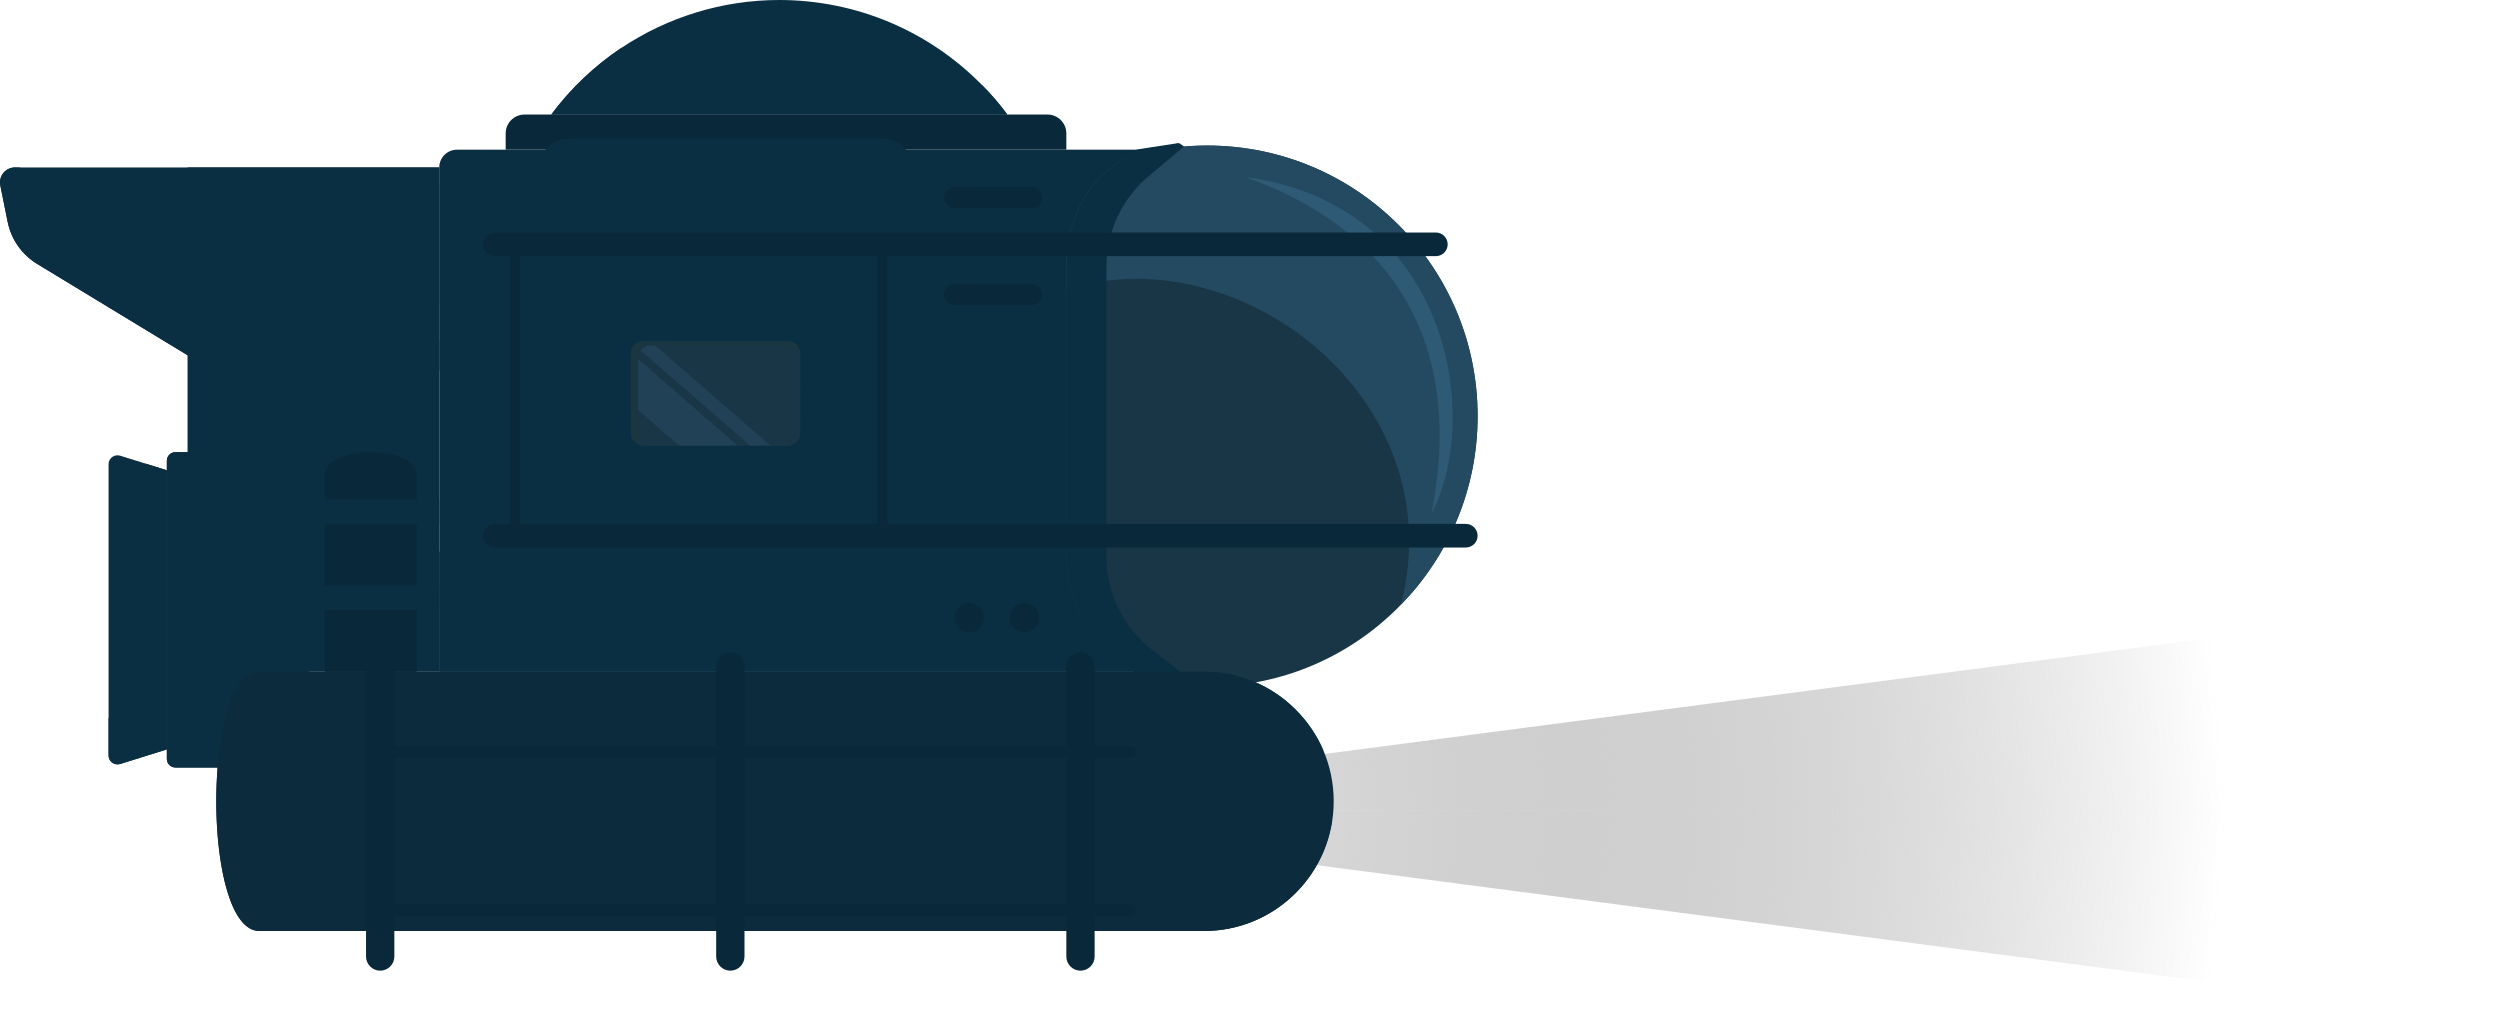 <svg width="358" height="146" viewBox="0 0 358 146" fill="none" xmlns="http://www.w3.org/2000/svg">
<path d="M183.594 108.76L357.594 86.001V116.001H183.594V108.76Z" fill="url(#paint0_linear_2019_35)"/>
<path d="M183.594 123.242L357.594 146.001V116.001H183.594V123.242Z" fill="url(#paint1_linear_2019_35)"/>
<path d="M26.856 96.186H62.899V23.977H26.856V96.186Z" fill="#0B2F42"/>
<path d="M23.891 65.979V108.677C23.891 109.36 24.443 109.911 25.139 109.911H42.846C43.644 109.911 44.268 109.273 44.268 108.489V66.168C44.268 65.384 43.644 64.745 42.846 64.745H25.139C24.443 64.745 23.891 65.297 23.891 65.979Z" fill="#0B2F42"/>
<path d="M15.546 66.473V108.185C15.546 109.041 16.373 109.65 17.2 109.404L23.891 107.314V67.344L20.785 66.371L17.2 65.254C16.373 65.007 15.546 65.617 15.546 66.473Z" fill="#0B2F42"/>
<path d="M15.546 102.8V108.185C15.546 109.041 16.373 109.65 17.2 109.404L23.891 107.314V67.344L20.785 66.371C22.454 72.946 21.932 80.087 21.932 89.825C21.932 97.953 18.956 102.524 15.546 102.8Z" fill="#0B2F42"/>
<path d="M46.517 68.011V96.182H59.638V68.011C59.638 66.226 57.432 65.166 54.819 64.847C51.075 64.397 46.517 65.442 46.517 68.011Z" fill="#092839"/>
<path d="M46.517 87.241V96.182H59.638V68.011C59.638 66.226 57.432 65.166 54.819 64.847C59.551 71.755 59.754 90.855 54.442 90.608C50.886 90.449 48.143 88.649 46.517 87.241Z" fill="#092839"/>
<path d="M0.045 26.56L1.09 31.741C1.598 34.281 3.137 36.473 5.343 37.808L27.795 51.436C29.551 52.51 31.583 53.076 33.644 53.076H62.903V23.977H2.15C0.785 23.977 -0.23 25.225 0.045 26.56Z" fill="#0B2F42"/>
<path d="M0.045 26.56L1.09 31.741C1.598 34.281 3.137 36.473 5.343 37.808L27.795 51.436C29.551 52.51 31.583 53.076 33.644 53.076H62.903V48.824C36.362 48.332 32.483 49.216 19.711 42.989C7.2 36.879 0.103 30.464 2.875 23.977H2.15C0.785 23.977 -0.23 25.225 0.045 26.56Z" fill="#0B2F42"/>
<path d="M62.899 26.315H11.913C10.772 26.315 9.918 27.058 10.143 27.855L11.018 30.955C11.444 32.467 12.74 33.782 14.591 34.582L33.431 42.718C34.911 43.358 36.609 43.696 38.341 43.696H62.899V26.315Z" fill="#0B2F42"/>
<path d="M75.113 16.402H149.997C151.489 16.402 152.698 17.611 152.698 19.103V21.433H72.412V19.103C72.412 17.611 73.623 16.402 75.113 16.402Z" fill="#092839"/>
<path d="M62.903 23.977V96.182H166.907L165.92 79.099L162.596 21.437H65.443C64.035 21.437 62.903 22.569 62.903 23.977Z" fill="#0B2F42"/>
<path d="M62.903 78.892V96.182H166.907L166.46 88.44C155.818 89.822 75.138 104.885 62.903 78.892Z" fill="#0B2F42"/>
<path d="M152.698 37.823V79.549C152.698 84.817 154.904 89.795 158.678 93.017L163.583 97.212C165.992 97.821 168.489 98.17 171.043 98.3C171.638 98.329 172.248 98.344 172.843 98.344C183.757 98.344 193.612 93.83 200.636 86.573C207.428 79.592 211.594 70.072 211.594 59.593C211.594 38.185 194.25 20.842 172.843 20.842C171.203 20.842 169.592 20.944 168.01 21.147C165.557 21.451 163.162 21.974 160.869 22.729L158.416 24.572C154.788 27.794 152.698 32.685 152.698 37.823Z" fill="#193647"/>
<path d="M152.698 37.822V41.494C177.037 33.57 208.212 56.835 200.636 86.573C207.428 79.592 211.594 70.071 211.594 59.593C211.594 38.185 194.25 20.842 172.843 20.842C171.203 20.842 169.592 20.943 168.01 21.146C165.557 21.451 163.162 21.974 160.869 22.729L158.416 24.572C154.788 27.794 152.698 32.685 152.698 37.822Z" fill="#244A61"/>
<path d="M204.97 73.569C212.226 59.943 207.71 29.273 178.361 25.353C201.681 33.705 209.404 51.638 204.97 73.569Z" fill="#2F5A75"/>
<path d="M153.535 38.209V79.673C153.535 84.917 155.733 89.853 159.481 93.06L164.359 97.234L167.23 99.694H173.557L171.77 98.302L165.004 93.06C160.859 89.853 158.442 84.917 158.442 79.673V38.209C158.442 33.098 160.741 28.25 164.711 25.043L168.753 21.644L169.558 20.97L168.822 20.476L161.65 23.211L159.219 25.043C155.615 28.25 153.535 33.098 153.535 38.209Z" fill="#0B2F42"/>
<path d="M152.698 37.822V79.547C152.698 84.824 154.908 89.79 158.682 93.018L163.59 97.218L166.478 99.694H172.845L171.047 98.294L164.238 93.018C160.068 89.79 157.635 84.824 157.635 79.547V37.822C157.635 32.678 159.949 27.8 163.943 24.573L168.011 21.153L168.822 20.476L162.602 21.433L160.863 22.729L158.416 24.573C154.791 27.8 152.698 32.678 152.698 37.822Z" fill="#0B2F42"/>
<path d="M82.694 19.87H126.475C128.813 19.87 130.708 21.765 130.708 24.104V90.542C130.708 92.88 128.813 94.775 126.475 94.775H82.694C80.356 94.775 78.46 92.88 78.46 90.542V24.104C78.46 21.765 80.356 19.87 82.694 19.87Z" fill="#0B2F42"/>
<path d="M77.17 24.107V90.535C77.17 92.887 79.071 94.773 81.408 94.773H125.181C127.517 94.773 129.418 92.887 129.418 90.535V24.107C129.418 21.771 127.517 19.869 125.181 19.869H81.408C79.071 19.869 77.17 21.771 77.17 24.107Z" fill="#0B2F42"/>
<path d="M77.17 87.981V90.535C77.17 92.887 79.071 94.773 81.408 94.773H125.181C127.517 94.773 129.418 92.887 129.418 90.535V77.198C125.311 85.891 114.731 90.535 97.402 90.535C86.168 90.535 80.261 89.244 77.17 87.981Z" fill="#0B2F42"/>
<path d="M115.872 44.623C118.204 44.623 120.094 46.513 120.094 48.845V63.782C120.094 66.115 118.204 68.006 115.872 68.006H114.552H91.662H90.342C88.155 68.006 86.356 66.341 86.141 64.209C86.128 64.068 86.12 63.926 86.12 63.782V48.845C86.12 46.513 88.01 44.623 90.342 44.623H91.651H91.662H114.552H115.872Z" fill="#0B2F42"/>
<path d="M90.342 68.006H114.552C116.885 68.006 118.776 66.115 118.776 63.782V48.845C118.776 46.513 116.885 44.623 114.552 44.623H90.342C88.01 44.623 86.12 46.513 86.12 48.845V63.782C86.12 66.115 88.01 68.006 90.342 68.006Z" fill="#0B2F42"/>
<path d="M133.047 25.669C133.484 25.669 133.838 25.315 133.838 24.879C133.838 24.443 133.484 24.088 133.047 24.088C132.61 24.088 132.256 24.443 132.256 24.879C132.256 25.315 132.61 25.669 133.047 25.669Z" fill="#0B2F42"/>
<path d="M133.047 29.998C133.484 29.998 133.838 29.644 133.838 29.209C133.838 28.772 133.484 28.418 133.047 28.418C132.61 28.418 132.256 28.772 132.256 29.209C132.256 29.644 132.61 29.998 133.047 29.998Z" fill="#0B2F42"/>
<path d="M133.047 34.328C133.484 34.328 133.838 33.975 133.838 33.539C133.838 33.102 133.484 32.748 133.047 32.748C132.61 32.748 132.256 33.102 132.256 33.539C132.256 33.975 132.61 34.328 133.047 34.328Z" fill="#0B2F42"/>
<path d="M133.047 38.658C133.484 38.658 133.838 38.304 133.838 37.867C133.838 37.43 133.484 37.076 133.047 37.076C132.61 37.076 132.256 37.43 132.256 37.867C132.256 38.304 132.61 38.658 133.047 38.658Z" fill="#0B2F42"/>
<path d="M133.047 42.988C133.484 42.988 133.838 42.634 133.838 42.197C133.838 41.76 133.484 41.406 133.047 41.406C132.61 41.406 132.256 41.76 132.256 42.197C132.256 42.634 132.61 42.988 133.047 42.988Z" fill="#0B2F42"/>
<path d="M133.047 47.317C133.484 47.317 133.838 46.963 133.838 46.526C133.838 46.09 133.484 45.735 133.047 45.735C132.61 45.735 132.256 46.09 132.256 46.526C132.256 46.963 132.61 47.317 133.047 47.317Z" fill="#0B2F42"/>
<path d="M133.047 51.647C133.484 51.647 133.838 51.292 133.838 50.855C133.838 50.419 133.484 50.066 133.047 50.066C132.61 50.066 132.256 50.419 132.256 50.855C132.256 51.292 132.61 51.647 133.047 51.647Z" fill="#0B2F42"/>
<path d="M133.047 55.976C133.484 55.976 133.838 55.621 133.838 55.185C133.838 54.749 133.484 54.395 133.047 54.395C132.61 54.395 132.256 54.749 132.256 55.185C132.256 55.621 132.61 55.976 133.047 55.976Z" fill="#0B2F42"/>
<path d="M133.047 60.306C133.484 60.306 133.838 59.952 133.838 59.515C133.838 59.079 133.484 58.725 133.047 58.725C132.61 58.725 132.256 59.079 132.256 59.515C132.256 59.952 132.61 60.306 133.047 60.306Z" fill="#0B2F42"/>
<path d="M133.047 64.635C133.484 64.635 133.838 64.281 133.838 63.845C133.838 63.408 133.484 63.054 133.047 63.054C132.61 63.054 132.256 63.408 132.256 63.845C132.256 64.281 132.61 64.635 133.047 64.635Z" fill="#0B2F42"/>
<path d="M133.047 68.964C133.484 68.964 133.838 68.611 133.838 68.174C133.838 67.737 133.484 67.383 133.047 67.383C132.61 67.383 132.256 67.737 132.256 68.174C132.256 68.611 132.61 68.964 133.047 68.964Z" fill="#0B2F42"/>
<path d="M133.047 73.295C133.484 73.295 133.838 72.941 133.838 72.504C133.838 72.067 133.484 71.713 133.047 71.713C132.61 71.713 132.256 72.067 132.256 72.504C132.256 72.941 132.61 73.295 133.047 73.295Z" fill="#0B2F42"/>
<path d="M133.047 77.624C133.484 77.624 133.838 77.27 133.838 76.833C133.838 76.396 133.484 76.042 133.047 76.042C132.61 76.042 132.256 76.396 132.256 76.833C132.256 77.27 132.61 77.624 133.047 77.624Z" fill="#0B2F42"/>
<path d="M133.047 81.953C133.484 81.953 133.838 81.599 133.838 81.162C133.838 80.725 133.484 80.371 133.047 80.371C132.61 80.371 132.256 80.725 132.256 81.162C132.256 81.599 132.61 81.953 133.047 81.953Z" fill="#0B2F42"/>
<path d="M133.047 86.283C133.484 86.283 133.838 85.929 133.838 85.492C133.838 85.055 133.484 84.701 133.047 84.701C132.61 84.701 132.256 85.055 132.256 85.492C132.256 85.929 132.61 86.283 133.047 86.283Z" fill="#0B2F42"/>
<path d="M133.047 90.612C133.484 90.612 133.838 90.258 133.838 89.821C133.838 89.385 133.484 89.032 133.047 89.032C132.61 89.032 132.256 89.385 132.256 89.821C132.256 90.258 132.61 90.612 133.047 90.612Z" fill="#0B2F42"/>
<path d="M133.047 94.942C133.484 94.942 133.838 94.588 133.838 94.151C133.838 93.716 133.484 93.362 133.047 93.362C132.61 93.362 132.256 93.716 132.256 94.151C132.256 94.588 132.61 94.942 133.047 94.942Z" fill="#0B2F42"/>
<path d="M90.319 50.623V62.002C90.319 62.873 90.943 63.599 91.756 63.773L92.119 63.802H112.772C113.773 63.802 114.571 63.004 114.571 62.002L114.586 50.638C114.586 50.232 114.441 49.854 114.208 49.55C113.889 49.114 113.367 48.838 112.786 48.838L92.119 48.824C91.132 48.824 90.319 49.637 90.319 50.623Z" fill="#1A3741"/>
<path d="M91.379 51.291V62.67C91.379 63.091 91.524 63.468 91.756 63.773L92.119 63.802H112.772C113.773 63.802 114.571 63.004 114.571 62.002L114.586 50.638C114.586 50.232 114.441 49.854 114.208 49.55L113.845 49.506L93.846 49.492H93.178C92.598 49.492 92.075 49.767 91.756 50.203C91.509 50.507 91.379 50.885 91.379 51.291Z" fill="#193647"/>
<path d="M136.696 29.827H147.701C148.533 29.827 149.213 29.146 149.213 28.316C149.213 27.485 148.533 26.804 147.701 26.804H136.696C135.864 26.804 135.183 27.485 135.183 28.316C135.183 29.146 135.864 29.827 136.696 29.827Z" fill="#092839"/>
<path d="M136.696 43.696H147.701C148.533 43.696 149.213 43.016 149.213 42.184C149.213 41.352 148.533 40.672 147.701 40.672H136.696C135.864 40.672 135.183 41.352 135.183 42.184C135.183 43.016 135.864 43.696 136.696 43.696Z" fill="#092839"/>
<path d="M144.585 88.44C144.585 89.601 145.525 90.543 146.687 90.543C147.849 90.543 148.79 89.601 148.79 88.44C148.79 87.279 147.849 86.337 146.687 86.337C145.525 86.337 144.585 87.279 144.585 88.44Z" fill="#092839"/>
<path d="M136.716 88.44C136.716 89.601 137.656 90.543 138.819 90.543C139.98 90.543 140.92 89.601 140.92 88.44C140.92 87.279 139.98 86.337 138.819 86.337C137.656 86.337 136.716 87.279 136.716 88.44Z" fill="#092839"/>
<path d="M70.881 36.681H205.614C206.546 36.681 207.308 35.919 207.308 34.988C207.308 34.057 206.546 33.295 205.614 33.295H70.881C69.949 33.295 69.187 34.057 69.187 34.988C69.187 35.919 69.949 36.681 70.881 36.681Z" fill="#092839"/>
<path d="M70.881 78.406H209.9C210.832 78.406 211.594 77.644 211.594 76.714C211.594 75.782 210.832 75.02 209.9 75.02H70.881C69.95 75.02 69.188 75.782 69.188 76.714C69.188 77.644 69.95 78.406 70.881 78.406Z" fill="#092839"/>
<path d="M126.355 76.714C126.754 76.714 127.08 76.387 127.08 75.988V35.713C127.08 35.314 126.754 34.988 126.355 34.988C125.956 34.988 125.629 35.314 125.629 35.713V75.988C125.629 76.387 125.956 76.714 126.355 76.714Z" fill="#092839"/>
<path d="M73.784 76.714C74.183 76.714 74.51 76.387 74.51 75.988V35.713C74.51 35.314 74.183 34.988 73.784 34.988C73.385 34.988 73.058 35.314 73.058 35.713V75.988C73.058 76.387 73.385 76.714 73.784 76.714Z" fill="#092839"/>
<path d="M78.941 16.4H144.251C143.148 14.905 141.944 13.498 140.637 12.191C133.047 4.441 122.612 0 111.596 0C103.439 0 95.588 2.453 88.969 6.865C85.152 9.419 81.756 12.627 78.941 16.4Z" fill="#0B2F42"/>
<path d="M44.272 75.02H62.899V71.513H44.272V75.02Z" fill="#0B2F42"/>
<path d="M44.272 87.327H62.899V83.821H44.272V87.327Z" fill="#0B2F42"/>
<path d="M36.198 60.082H57.095C58.263 60.082 59.209 59.134 59.209 57.966V53.069H34.084V57.966C34.084 59.134 35.03 60.082 36.198 60.082Z" fill="#0B2F42"/>
<path d="M38.094 58.809H55.198C56.154 58.809 56.931 58.034 56.931 57.077V53.069H36.362V57.077C36.362 58.034 37.137 58.809 38.094 58.809Z" fill="#0B2F42"/>
<path d="M23.891 65.979V108.677C23.891 109.36 24.443 109.911 25.139 109.911H42.846C43.644 109.911 44.268 109.273 44.268 108.489V66.168C44.268 65.384 43.644 64.745 42.846 64.745H41.177C42.526 68.983 41.772 80.318 41.772 89.825C41.772 100.1 34.355 103.162 29.755 101.624C25.546 100.231 25.734 72.844 27.853 64.745H25.139C24.443 64.745 23.891 65.297 23.891 65.979Z" fill="#0B2F42"/>
<path d="M93.178 49.492H93.846L110.319 63.802H107.416L91.756 50.203C92.075 49.767 92.598 49.492 93.178 49.492ZM105.616 63.802H97.228L91.379 58.722V51.436L105.616 63.802Z" fill="#214156"/>
<path d="M37.142 133.32H172.422C182.668 133.32 190.985 125.004 190.985 114.758C190.985 112.189 190.462 109.736 189.533 107.515L189.519 107.486C188.575 105.28 187.211 103.292 185.542 101.623C182.189 98.256 177.545 96.18 172.422 96.18H37.142C28.913 96.18 28.913 133.32 37.142 133.32Z" fill="#0C2C3D"/>
<path d="M42.904 96.18C55.559 100.868 90.914 102.116 132.263 102.116C173.176 102.116 184.323 102.334 189.519 107.486C188.575 105.28 187.211 103.292 185.542 101.623C182.189 98.256 177.545 96.18 172.422 96.18H42.904Z" fill="#0C2C3D"/>
<path d="M36.358 96.306C34.624 107.304 36.467 123.466 41.895 123.466H177.172C182.539 123.466 187.359 121.176 190.749 117.534C189.402 126.463 181.719 133.316 172.414 133.316H37.137C29.181 133.316 28.923 98.576 36.358 96.306Z" fill="#0C2C3D"/>
<path d="M154.726 139C155.84 139 156.752 138.089 156.752 136.974V95.431C156.752 94.316 155.84 93.404 154.726 93.404C153.611 93.404 152.698 94.316 152.698 95.431V136.974C152.698 138.089 153.611 139 154.726 139Z" fill="#092839"/>
<path d="M104.584 139C105.699 139 106.612 138.089 106.612 136.974V95.431C106.612 94.316 105.699 93.404 104.584 93.404C103.47 93.404 102.557 94.316 102.557 95.431V136.974C102.557 138.089 103.47 139 104.584 139Z" fill="#092839"/>
<path d="M54.443 139C55.558 139 56.471 138.089 56.471 136.974V95.431C56.471 94.316 55.558 93.404 54.443 93.404C53.328 93.404 52.416 94.316 52.416 95.431V136.974C52.416 138.089 53.328 139 54.443 139Z" fill="#092839"/>
<path d="M53.918 108.522H161.926C162.391 108.522 162.772 108.142 162.772 107.676C162.772 107.21 162.391 106.83 161.926 106.83H53.918C53.452 106.83 53.072 107.21 53.072 107.676C53.072 108.142 53.452 108.522 53.918 108.522Z" fill="#092839"/>
<path d="M53.918 131.181H161.926C162.391 131.181 162.772 130.799 162.772 130.333C162.772 129.867 162.391 129.487 161.926 129.487H53.918C53.452 129.487 53.072 129.867 53.072 130.333C53.072 130.799 53.452 131.181 53.918 131.181Z" fill="#092839"/>
<path d="M114.079 47.203C114.079 47.66 114.449 48.03 114.905 48.03C115.362 48.03 115.731 47.66 115.731 47.203C115.731 46.747 115.362 46.377 114.905 46.377C114.449 46.377 114.079 46.747 114.079 47.203Z" fill="#0B2F42"/>
<path d="M88.787 47.203C88.787 47.66 89.157 48.03 89.612 48.03C90.07 48.03 90.44 47.66 90.44 47.203C90.44 46.747 90.07 46.377 89.612 46.377C89.157 46.377 88.787 46.747 88.787 47.203Z" fill="#0B2F42"/>
<path d="M87.447 53.317C87.447 53.774 87.816 54.145 88.273 54.145C88.728 54.145 89.099 53.774 89.099 53.317C89.099 52.861 88.728 52.492 88.273 52.492C87.816 52.492 87.447 52.861 87.447 53.317Z" fill="#0B2F42"/>
<path d="M87.447 59.431C87.447 59.889 87.816 60.259 88.273 60.259C88.728 60.259 89.099 59.889 89.099 59.431C89.099 58.976 88.728 58.606 88.273 58.606C87.816 58.606 87.447 58.976 87.447 59.431Z" fill="#0B2F42"/>
<path d="M115.57 53.317C115.57 53.774 115.94 54.145 116.397 54.145C116.853 54.145 117.223 53.774 117.223 53.317C117.223 52.861 116.853 52.492 116.397 52.492C115.94 52.492 115.57 52.861 115.57 53.317Z" fill="#0B2F42"/>
<path d="M115.57 59.431C115.57 59.889 115.94 60.259 116.397 60.259C116.853 60.259 117.223 59.889 117.223 59.431C117.223 58.976 116.853 58.606 116.397 58.606C115.94 58.606 115.57 58.976 115.57 59.431Z" fill="#0B2F42"/>
<path d="M94.656 47.203C94.656 47.66 95.026 48.03 95.483 48.03C95.939 48.03 96.309 47.66 96.309 47.203C96.309 46.747 95.939 46.377 95.483 46.377C95.026 46.377 94.656 46.747 94.656 47.203Z" fill="#0B2F42"/>
<path d="M101.352 47.203C101.352 47.66 101.722 48.03 102.178 48.03C102.635 48.03 103.005 47.66 103.005 47.203C103.005 46.747 102.635 46.377 102.178 46.377C101.722 46.377 101.352 46.747 101.352 47.203Z" fill="#0B2F42"/>
<path d="M108.047 47.203C108.047 47.66 108.417 48.03 108.875 48.03C109.33 48.03 109.7 47.66 109.7 47.203C109.7 46.747 109.33 46.377 108.875 46.377C108.417 46.377 108.047 46.747 108.047 47.203Z" fill="#0B2F42"/>
<path d="M94.656 65.546C94.656 66.003 95.026 66.373 95.483 66.373C95.939 66.373 96.309 66.003 96.309 65.546C96.309 65.09 95.939 64.72 95.483 64.72C95.026 64.72 94.656 65.09 94.656 65.546Z" fill="#0B2F42"/>
<path d="M101.352 65.546C101.352 66.003 101.722 66.373 102.178 66.373C102.635 66.373 103.005 66.003 103.005 65.546C103.005 65.09 102.635 64.72 102.178 64.72C101.722 64.72 101.352 65.09 101.352 65.546Z" fill="#0B2F42"/>
<path d="M108.047 65.546C108.047 66.003 108.417 66.373 108.875 66.373C109.33 66.373 109.7 66.003 109.7 65.546C109.7 65.09 109.33 64.72 108.875 64.72C108.417 64.72 108.047 65.09 108.047 65.546Z" fill="#0B2F42"/>
<path d="M114.079 65.546C114.079 66.003 114.449 66.373 114.905 66.373C115.362 66.373 115.731 66.003 115.731 65.546C115.731 65.09 115.362 64.72 114.905 64.72C114.449 64.72 114.079 65.09 114.079 65.546Z" fill="#0B2F42"/>
<path d="M88.787 65.546C88.787 66.003 89.157 66.373 89.612 66.373C90.07 66.373 90.44 66.003 90.44 65.546C90.44 65.09 90.07 64.72 89.612 64.72C89.157 64.72 88.787 65.09 88.787 65.546Z" fill="#0B2F42"/>
<path d="M65.802 25.669C66.237 25.669 66.591 25.315 66.591 24.879C66.591 24.443 66.237 24.088 65.802 24.088C65.365 24.088 65.01 24.443 65.01 24.879C65.01 25.315 65.365 25.669 65.802 25.669Z" fill="#0B2F42"/>
<path d="M65.802 29.998C66.237 29.998 66.591 29.644 66.591 29.209C66.591 28.772 66.237 28.418 65.802 28.418C65.365 28.418 65.01 28.772 65.01 29.209C65.01 29.644 65.365 29.998 65.802 29.998Z" fill="#0B2F42"/>
<path d="M65.802 34.328C66.237 34.328 66.591 33.975 66.591 33.539C66.591 33.102 66.237 32.748 65.802 32.748C65.365 32.748 65.01 33.102 65.01 33.539C65.01 33.975 65.365 34.328 65.802 34.328Z" fill="#0B2F42"/>
<path d="M65.802 38.658C66.237 38.658 66.591 38.304 66.591 37.867C66.591 37.43 66.237 37.076 65.802 37.076C65.365 37.076 65.01 37.43 65.01 37.867C65.01 38.304 65.365 38.658 65.802 38.658Z" fill="#0B2F42"/>
<path d="M65.802 42.988C66.237 42.988 66.591 42.634 66.591 42.197C66.591 41.76 66.237 41.406 65.802 41.406C65.365 41.406 65.01 41.76 65.01 42.197C65.01 42.634 65.365 42.988 65.802 42.988Z" fill="#0B2F42"/>
<path d="M65.802 47.317C66.237 47.317 66.591 46.963 66.591 46.526C66.591 46.09 66.237 45.735 65.802 45.735C65.365 45.735 65.01 46.09 65.01 46.526C65.01 46.963 65.365 47.317 65.802 47.317Z" fill="#0B2F42"/>
<path d="M65.802 51.647C66.237 51.647 66.591 51.292 66.591 50.855C66.591 50.419 66.237 50.066 65.802 50.066C65.365 50.066 65.01 50.419 65.01 50.855C65.01 51.292 65.365 51.647 65.802 51.647Z" fill="#0B2F42"/>
<path d="M65.802 55.976C66.237 55.976 66.591 55.621 66.591 55.185C66.591 54.749 66.237 54.395 65.802 54.395C65.365 54.395 65.01 54.749 65.01 55.185C65.01 55.621 65.365 55.976 65.802 55.976Z" fill="#0B2F42"/>
<path d="M65.802 60.306C66.237 60.306 66.591 59.952 66.591 59.515C66.591 59.079 66.237 58.725 65.802 58.725C65.365 58.725 65.01 59.079 65.01 59.515C65.01 59.952 65.365 60.306 65.802 60.306Z" fill="#0B2F42"/>
<path d="M65.802 64.635C66.237 64.635 66.591 64.281 66.591 63.845C66.591 63.408 66.237 63.054 65.802 63.054C65.365 63.054 65.01 63.408 65.01 63.845C65.01 64.281 65.365 64.635 65.802 64.635Z" fill="#0B2F42"/>
<path d="M65.802 68.964C66.237 68.964 66.591 68.611 66.591 68.174C66.591 67.737 66.237 67.383 65.802 67.383C65.365 67.383 65.01 67.737 65.01 68.174C65.01 68.611 65.365 68.964 65.802 68.964Z" fill="#0B2F42"/>
<path d="M65.802 73.295C66.237 73.295 66.591 72.941 66.591 72.504C66.591 72.067 66.237 71.713 65.802 71.713C65.365 71.713 65.01 72.067 65.01 72.504C65.01 72.941 65.365 73.295 65.802 73.295Z" fill="#0B2F42"/>
<path d="M65.802 77.624C66.237 77.624 66.591 77.27 66.591 76.833C66.591 76.396 66.237 76.042 65.802 76.042C65.365 76.042 65.01 76.396 65.01 76.833C65.01 77.27 65.365 77.624 65.802 77.624Z" fill="#0B2F42"/>
<path d="M65.802 81.953C66.237 81.953 66.591 81.599 66.591 81.162C66.591 80.725 66.237 80.371 65.802 80.371C65.365 80.371 65.01 80.725 65.01 81.162C65.01 81.599 65.365 81.953 65.802 81.953Z" fill="#0B2F42"/>
<path d="M65.802 86.283C66.237 86.283 66.591 85.929 66.591 85.492C66.591 85.055 66.237 84.701 65.802 84.701C65.365 84.701 65.01 85.055 65.01 85.492C65.01 85.929 65.365 86.283 65.802 86.283Z" fill="#0B2F42"/>
<path d="M65.802 90.612C66.237 90.612 66.591 90.258 66.591 89.821C66.591 89.385 66.237 89.032 65.802 89.032C65.365 89.032 65.01 89.385 65.01 89.821C65.01 90.258 65.365 90.612 65.802 90.612Z" fill="#0B2F42"/>
<path d="M65.802 94.942C66.237 94.942 66.591 94.588 66.591 94.151C66.591 93.716 66.237 93.362 65.802 93.362C65.365 93.362 65.01 93.716 65.01 94.151C65.01 94.588 65.365 94.942 65.802 94.942Z" fill="#0B2F42"/>
<path d="M59.494 28.418C59.494 28.855 59.848 29.209 60.285 29.209C60.722 29.209 61.076 28.855 61.076 28.418C61.076 27.981 60.722 27.627 60.285 27.627C59.848 27.627 59.494 27.981 59.494 28.418Z" fill="#0B2F42"/>
<path d="M55.165 28.418C55.165 28.855 55.519 29.209 55.956 29.209C56.392 29.209 56.747 28.855 56.747 28.418C56.747 27.981 56.392 27.627 55.956 27.627C55.519 27.627 55.165 27.981 55.165 28.418Z" fill="#0B2F42"/>
<path d="M50.835 28.418C50.835 28.855 51.189 29.209 51.626 29.209C52.063 29.209 52.416 28.855 52.416 28.418C52.416 27.981 52.063 27.627 51.626 27.627C51.189 27.627 50.835 27.981 50.835 28.418Z" fill="#0B2F42"/>
<path d="M46.506 28.418C46.506 28.855 46.86 29.209 47.297 29.209C47.732 29.209 48.086 28.855 48.086 28.418C48.086 27.981 47.732 27.627 47.297 27.627C46.86 27.627 46.506 27.981 46.506 28.418Z" fill="#0B2F42"/>
<path d="M42.176 28.418C42.176 28.855 42.531 29.209 42.968 29.209C43.403 29.209 43.757 28.855 43.757 28.418C43.757 27.981 43.403 27.627 42.968 27.627C42.531 27.627 42.176 27.981 42.176 28.418Z" fill="#0B2F42"/>
<path d="M37.847 28.418C37.847 28.855 38.201 29.209 38.637 29.209C39.074 29.209 39.428 28.855 39.428 28.418C39.428 27.981 39.074 27.627 38.637 27.627C38.201 27.627 37.847 27.981 37.847 28.418Z" fill="#0B2F42"/>
<path d="M33.518 28.418C33.518 28.855 33.872 29.209 34.307 29.209C34.744 29.209 35.098 28.855 35.098 28.418C35.098 27.981 34.744 27.627 34.307 27.627C33.872 27.627 33.518 27.981 33.518 28.418Z" fill="#0B2F42"/>
<path d="M29.189 28.418C29.189 28.855 29.541 29.209 29.978 29.209C30.415 29.209 30.769 28.855 30.769 28.418C30.769 27.981 30.415 27.627 29.978 27.627C29.541 27.627 29.189 27.981 29.189 28.418Z" fill="#0B2F42"/>
<path d="M24.858 28.418C24.858 28.855 25.212 29.209 25.648 29.209C26.085 29.209 26.439 28.855 26.439 28.418C26.439 27.981 26.085 27.627 25.648 27.627C25.212 27.627 24.858 27.981 24.858 28.418Z" fill="#0B2F42"/>
<path d="M20.528 28.418C20.528 28.855 20.882 29.209 21.319 29.209C21.756 29.209 22.11 28.855 22.11 28.418C22.11 27.981 21.756 27.627 21.319 27.627C20.882 27.627 20.528 27.981 20.528 28.418Z" fill="#0B2F42"/>
<path d="M16.199 28.418C16.199 28.855 16.553 29.209 16.99 29.209C17.427 29.209 17.781 28.855 17.781 28.418C17.781 27.981 17.427 27.627 16.99 27.627C16.553 27.627 16.199 27.981 16.199 28.418Z" fill="#0B2F42"/>
<path d="M11.87 28.418C11.87 28.855 12.224 29.209 12.661 29.209C13.098 29.209 13.45 28.855 13.45 28.418C13.45 27.981 13.098 27.627 12.661 27.627C12.224 27.627 11.87 27.981 11.87 28.418Z" fill="#0B2F42"/>
<path d="M78.941 16.4H144.251C143.148 14.905 141.944 13.498 140.637 12.191C126.24 14.891 88.824 16.241 88.969 6.865C85.152 9.419 81.756 12.627 78.941 16.4Z" fill="#0B2F42"/>
<defs>
<linearGradient id="paint0_linear_2019_35" x1="182.213" y1="101.001" x2="316.51" y2="88.889" gradientUnits="userSpaceOnUse">
<stop stop-color="#D9D9D9"/>
<stop offset="1" stop-color="#737373" stop-opacity="0"/>
</linearGradient>
<linearGradient id="paint1_linear_2019_35" x1="182.213" y1="131.001" x2="316.51" y2="143.113" gradientUnits="userSpaceOnUse">
<stop stop-color="#D9D9D9"/>
<stop offset="1" stop-color="#737373" stop-opacity="0"/>
</linearGradient>
</defs>
</svg>
